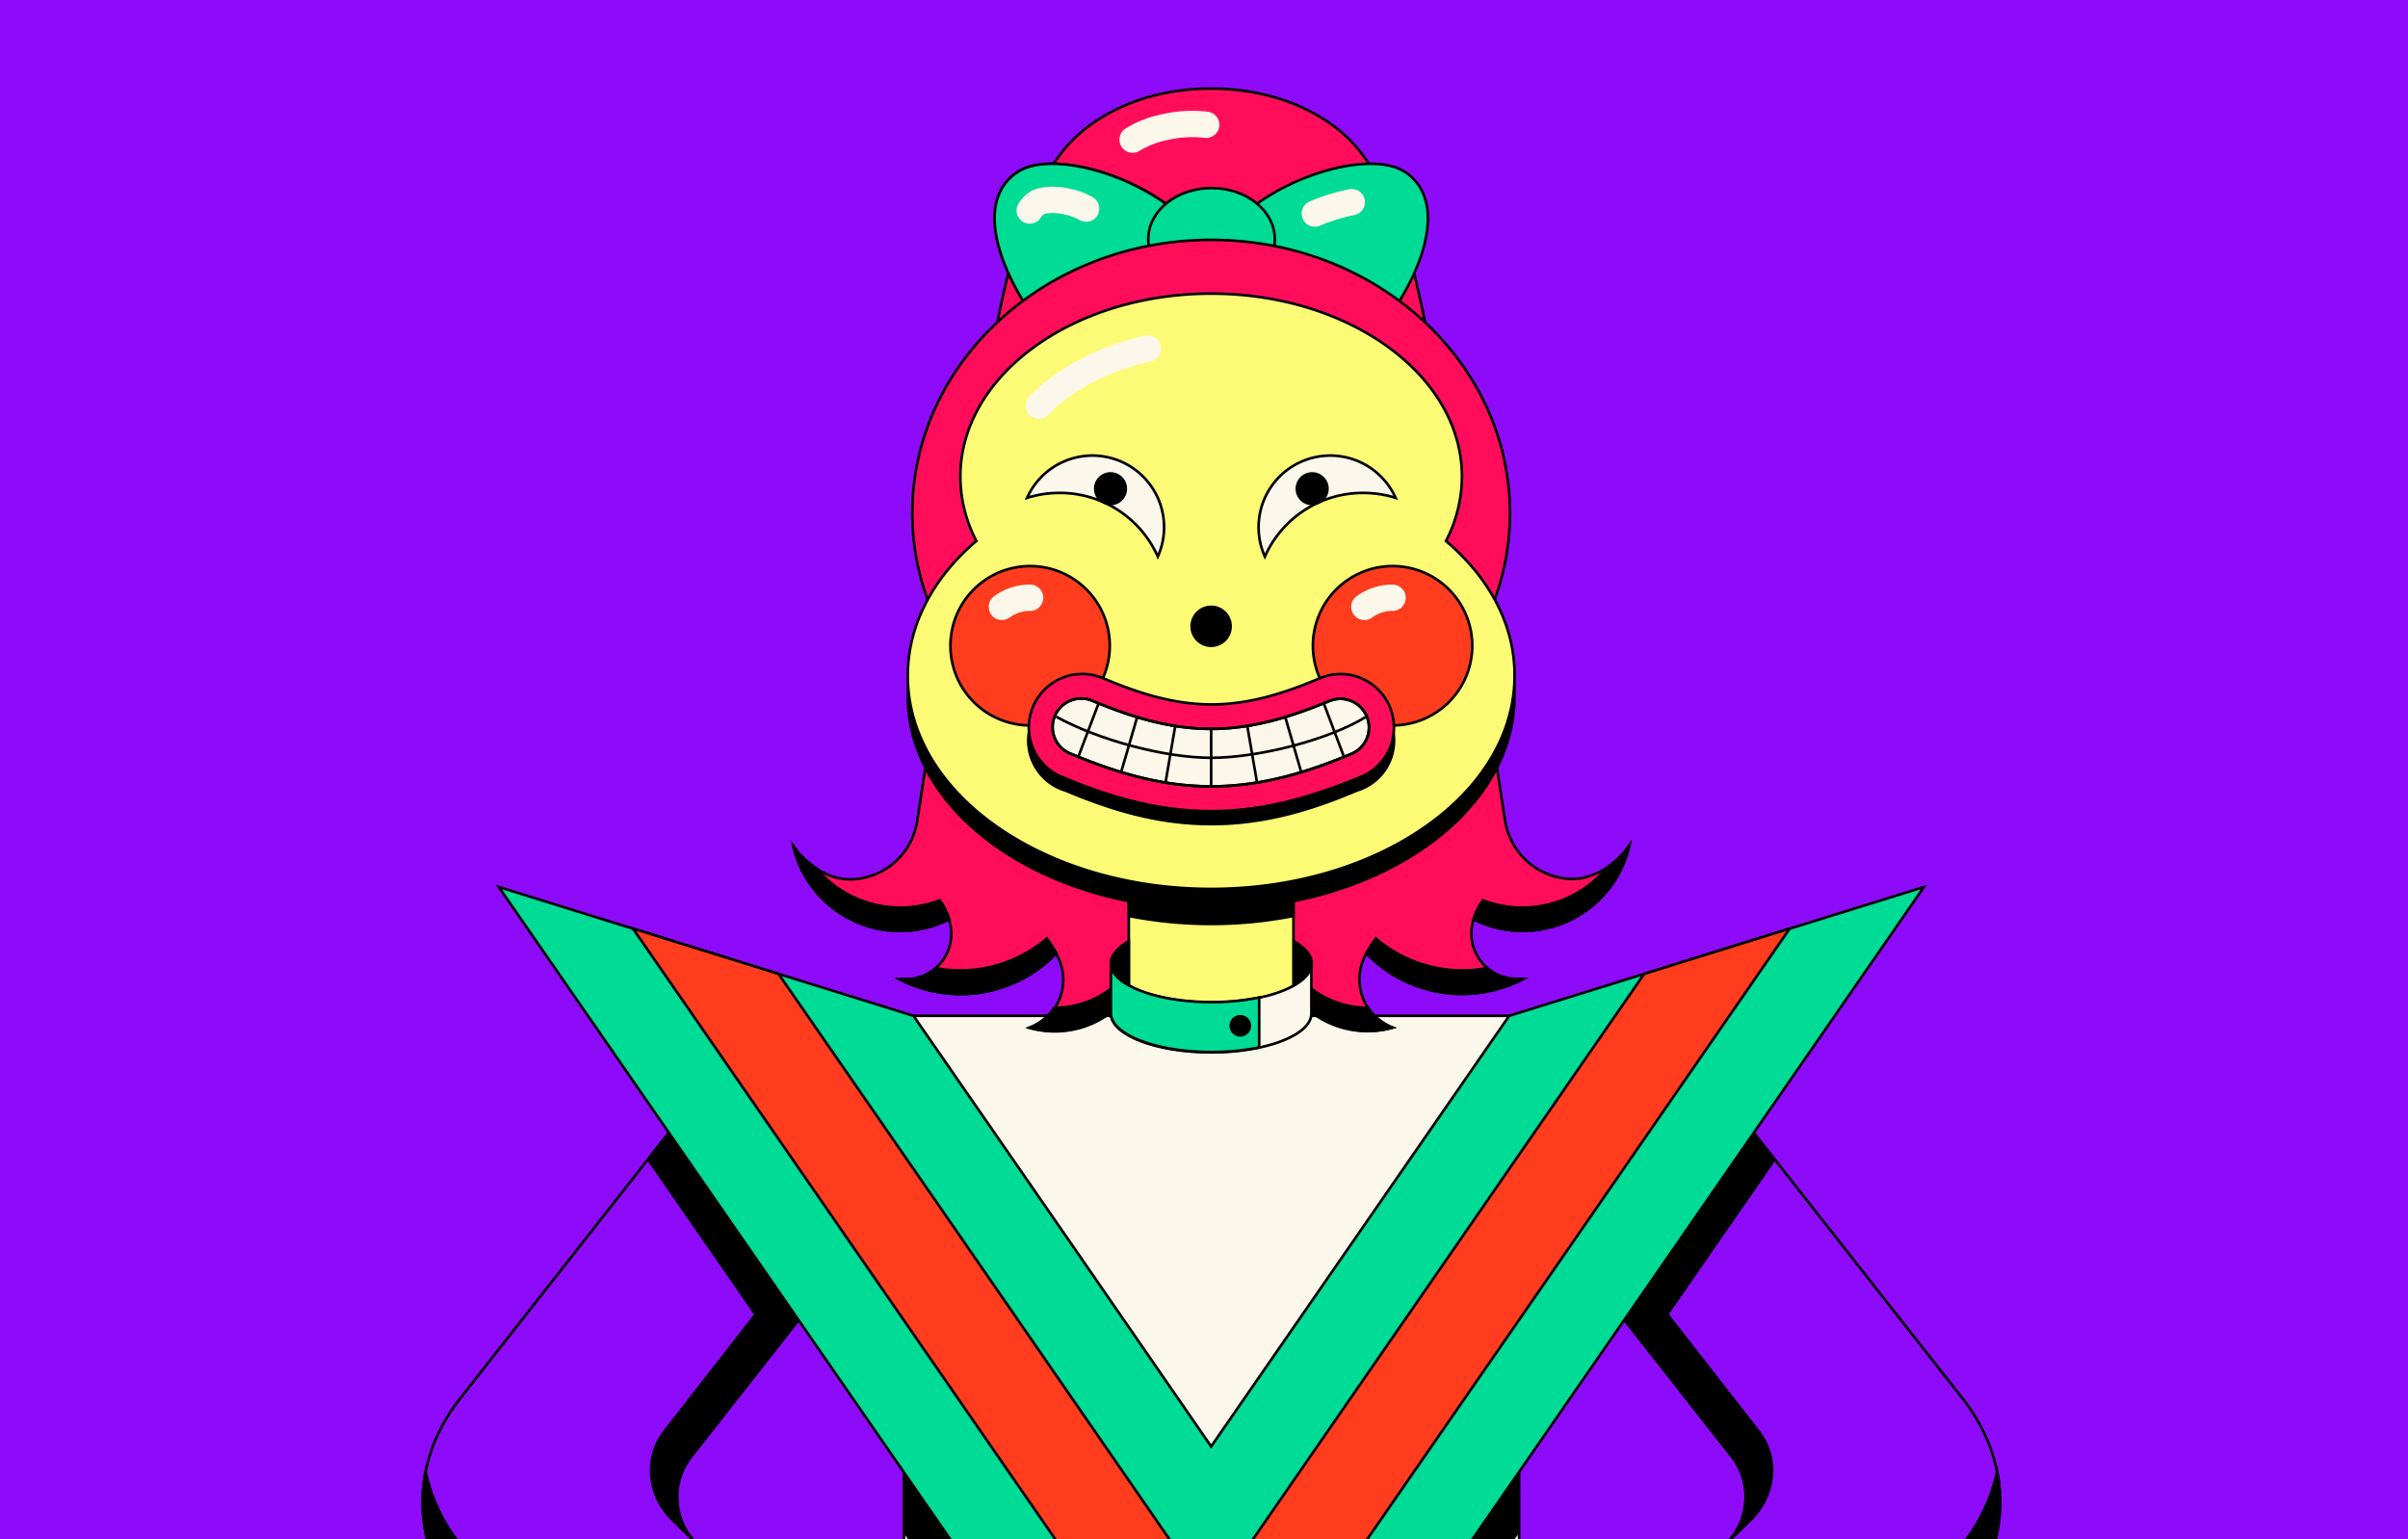 <svg id="Group_21335" data-name="Group 21335" xmlns="http://www.w3.org/2000/svg" xmlns:xlink="http://www.w3.org/1999/xlink" width="402" height="257.002" viewBox="0 0 402 257.002">
  <defs>
    <clipPath id="clip-path">
      <rect id="Rectangle_120588" data-name="Rectangle 120588" width="402" height="257.003" fill="#8e0bfa" stroke="#20211b" stroke-width="1"/>
    </clipPath>
    <clipPath id="clip-path-2">
      <rect id="Rectangle_120586" data-name="Rectangle 120586" width="654.475" height="278.942" transform="translate(0)"/>
    </clipPath>
    <clipPath id="clip-path-3">
      <rect id="Rectangle_121045" data-name="Rectangle 121045" width="264.007" height="317.298" fill="none"/>
    </clipPath>
    <clipPath id="clip-path-4">
      <path id="Path_8352" data-name="Path 8352" d="M189.187,246.944,164.307,282.9l-24.88,35.952L114.611,282.9l-24.88-35.952L20.5,225.5,80,311.4l59.432,85.966,59.5-85.966,59.5-85.9Z" transform="translate(-20.5 -225.5)" fill="none"/>
    </clipPath>
    <clipPath id="clip-path-6">
      <rect id="Rectangle_121049" data-name="Rectangle 121049" width="102.701" height="129.433" fill="none"/>
    </clipPath>
    <clipPath id="clip-path-8">
      <path id="Path_8397" data-name="Path 8397" d="M212.119,161c-5.854,2.418-12.344,4.645-19.726,4.645s-13.808-2.227-19.662-4.645a4.78,4.78,0,0,0-3.627,8.845c6.427,2.673,14.253,5.409,23.353,5.409s16.862-2.736,23.353-5.409A4.78,4.78,0,0,0,212.182,161" transform="translate(-166.136 -160.636)" fill="none"/>
    </clipPath>
  </defs>
  <g id="Group_4016" data-name="Group 4016" transform="translate(0 0)">
    <rect id="Rectangle_120587" data-name="Rectangle 120587" width="402" height="257.003" transform="translate(0)" fill="#8e0bfa"/>
    <g id="Mask_Group_3" data-name="Mask Group 3" transform="translate(0 0)" clip-path="url(#clip-path)">
      <g id="Group_3924" data-name="Group 3924" transform="translate(-125.012 14.103)" clip-path="url(#clip-path-2)">
        <g id="Artwork_20" data-name="Artwork 20" transform="translate(195.234 0.367)">
          <g id="Artwork_20-2" data-name="Artwork 20">
            <rect id="Rectangle_121043" data-name="Rectangle 121043" width="102.701" height="129.433" transform="translate(80.685 155.133)" fill="#fcf7eb"/>
            <rect id="Rectangle_121044" data-name="Rectangle 121044" width="102.701" height="129.433" transform="translate(80.685 155.133)" fill="none" stroke="#000" stroke-miterlimit="10" stroke-width="0.44"/>
            <g id="Group_4065" data-name="Group 4065" clip-path="url(#clip-path-3)">
              <path id="Path_8297" data-name="Path 8297" d="M219.463,141.125a18.262,18.262,0,0,0,17.817-14.19c-2.036,2.927-5.6,5.536-9.481,5.536a11.527,11.527,0,0,1-11.2-9.863C213.864,106,204.637,34.1,197.829,19.717a48.549,48.549,0,0,0-5.091-8.272C188.284,5.4,179.185.5,167.54.5s-20.68,4.9-25.2,11.008a48.613,48.613,0,0,0-5.091,8.272c-6.809,14.381-16.035,86.284-18.771,102.892a11.427,11.427,0,0,1-11.2,9.863c-3.882,0-7.445-2.609-9.481-5.536a18.262,18.262,0,0,0,25.962,12.217,7.572,7.572,0,0,1-7.127,9.99H115.49a22.144,22.144,0,0,0,26.152-4.327,8.654,8.654,0,0,1-4.327,12.472,15.462,15.462,0,0,0,19.6-14.89l10.69-7,10.69,7a15.462,15.462,0,0,0,19.535,14.826,8.654,8.654,0,0,1-4.327-12.472,22.144,22.144,0,0,0,26.153,4.327h-1.145a7.572,7.572,0,0,1-7.127-9.99,18.2,18.2,0,0,0,8.145,1.909" transform="translate(-35.569 -0.182)" fill="#ff0d5b"/>
              <path id="Path_8298" data-name="Path 8298" d="M219.463,141.125a18.262,18.262,0,0,0,17.817-14.19c-2.036,2.927-5.6,5.536-9.481,5.536a11.527,11.527,0,0,1-11.2-9.863C213.864,106,204.637,34.1,197.829,19.717a48.549,48.549,0,0,0-5.091-8.272C188.284,5.4,179.185.5,167.54.5s-20.68,4.9-25.2,11.008a48.613,48.613,0,0,0-5.091,8.272c-6.809,14.381-16.035,86.284-18.771,102.892a11.427,11.427,0,0,1-11.2,9.863c-3.882,0-7.445-2.609-9.481-5.536a18.262,18.262,0,0,0,25.962,12.217,7.572,7.572,0,0,1-7.127,9.99H115.49a22.144,22.144,0,0,0,26.152-4.327,8.654,8.654,0,0,1-4.327,12.472,15.462,15.462,0,0,0,19.6-14.89l10.69-7,10.69,7a15.462,15.462,0,0,0,19.535,14.826,8.654,8.654,0,0,1-4.327-12.472,22.144,22.144,0,0,0,26.153,4.327h-1.145a7.572,7.572,0,0,1-7.127-9.99A18.2,18.2,0,0,0,219.463,141.125Z" transform="translate(-35.569 -0.182)" fill="none" stroke="#000" stroke-miterlimit="10" stroke-width="0.44"/>
              <path id="Path_8299" data-name="Path 8299" d="M217.647,100.9a23.289,23.289,0,0,0,2.673-10.754c0-16.862-18.771-30.543-41.869-30.543s-41.869,13.681-41.869,30.543a23.29,23.29,0,0,0,2.673,10.754c-7.19,6.109-11.454,14-11.454,22.525,0,19.662,22.716,35.57,50.651,35.57s50.651-15.908,50.651-35.57c0-8.527-4.327-16.417-11.454-22.526" transform="translate(-46.479 -21.676)"/>
              <path id="Path_8300" data-name="Path 8300" d="M217.647,100.9a23.289,23.289,0,0,0,2.673-10.754c0-16.862-18.771-30.543-41.869-30.543s-41.869,13.681-41.869,30.543a23.29,23.29,0,0,0,2.673,10.754c-7.19,6.109-11.454,14-11.454,22.525,0,19.662,22.716,35.57,50.651,35.57s50.651-15.908,50.651-35.57C229.165,114.9,224.838,107.069,217.647,100.9Z" transform="translate(-46.479 -21.676)" fill="none" stroke="#000" stroke-miterlimit="10" stroke-width="0.44"/>
              <path id="Path_8301" data-name="Path 8301" d="M123.825,211.517a10.626,10.626,0,0,0-1.591-3.182,18.326,18.326,0,0,1-20.68-5.409A14.127,14.127,0,0,1,97.8,199.3a18.262,18.262,0,0,0,25.962,12.217" transform="translate(-35.569 -72.483)"/>
              <path id="Path_8302" data-name="Path 8302" d="M123.825,211.517a10.626,10.626,0,0,0-1.591-3.182,18.326,18.326,0,0,1-20.68-5.409A14.127,14.127,0,0,1,97.8,199.3a18.262,18.262,0,0,0,25.962,12.217Z" transform="translate(-35.569 -72.483)" fill="none" stroke="#000" stroke-miterlimit="10" stroke-width="0.44"/>
              <path id="Path_8303" data-name="Path 8303" d="M216.268,228.862H216.2A15.462,15.462,0,0,1,200.742,213.4l-10.69-7-10.69,7A15.462,15.462,0,0,1,163.9,228.862h-.064a8.654,8.654,0,0,1-4.136,3.309,15.462,15.462,0,0,0,19.6-14.89l10.69-7,10.69,7a15.462,15.462,0,0,0,19.662,14.89,8.653,8.653,0,0,1-4.136-3.309" transform="translate(-58.081 -75.065)"/>
              <path id="Path_8304" data-name="Path 8304" d="M216.268,228.862H216.2A15.462,15.462,0,0,1,200.742,213.4l-10.69-7-10.69,7A15.462,15.462,0,0,1,163.9,228.862h-.064a8.654,8.654,0,0,1-4.136,3.309,15.462,15.462,0,0,0,19.6-14.89l10.69-7,10.69,7a15.462,15.462,0,0,0,19.662,14.89A8.654,8.654,0,0,1,216.268,228.862Z" transform="translate(-58.081 -75.065)" fill="none" stroke="#000" stroke-miterlimit="10" stroke-width="0.44"/>
              <path id="Path_8305" data-name="Path 8305" d="M150.262,223.5a22.335,22.335,0,0,1-14.508,5.345,21.061,21.061,0,0,1-3.945-.382,7.508,7.508,0,0,1-4.963,1.845H125.7a22.144,22.144,0,0,0,26.152-4.327,22.206,22.206,0,0,0-1.591-2.418" transform="translate(-45.715 -81.284)"/>
              <path id="Path_8306" data-name="Path 8306" d="M150.262,223.5a22.335,22.335,0,0,1-14.508,5.345,21.061,21.061,0,0,1-3.945-.382,7.508,7.508,0,0,1-4.963,1.845H125.7a22.144,22.144,0,0,0,26.152-4.327A22.209,22.209,0,0,0,150.262,223.5Z" transform="translate(-45.715 -81.284)" fill="none" stroke="#000" stroke-miterlimit="10" stroke-width="0.44"/>
              <path id="Path_8307" data-name="Path 8307" d="M276.2,211.517a10.628,10.628,0,0,1,1.591-3.182,18.326,18.326,0,0,0,20.68-5.409,14.126,14.126,0,0,0,3.754-3.627,18.262,18.262,0,0,1-25.962,12.217" transform="translate(-100.45 -72.483)"/>
              <path id="Path_8308" data-name="Path 8308" d="M276.2,211.517a10.628,10.628,0,0,1,1.591-3.182,18.326,18.326,0,0,0,20.68-5.409,14.126,14.126,0,0,0,3.754-3.627,18.262,18.262,0,0,1-25.962,12.217Z" transform="translate(-100.45 -72.483)" fill="none" stroke="#000" stroke-miterlimit="10" stroke-width="0.44"/>
              <path id="Path_8309" data-name="Path 8309" d="M249.691,223.5a22.335,22.335,0,0,0,14.508,5.345,21.063,21.063,0,0,0,3.945-.382,7.508,7.508,0,0,0,4.963,1.845h1.145a22.144,22.144,0,0,1-26.152-4.327,22.2,22.2,0,0,1,1.591-2.418" transform="translate(-90.231 -81.284)"/>
              <path id="Path_8310" data-name="Path 8310" d="M249.691,223.5a22.335,22.335,0,0,0,14.508,5.345,21.063,21.063,0,0,0,3.945-.382,7.508,7.508,0,0,0,4.963,1.845h1.145a22.144,22.144,0,0,1-26.152-4.327A22.218,22.218,0,0,1,249.691,223.5Z" transform="translate(-90.231 -81.284)" fill="none" stroke="#000" stroke-miterlimit="10" stroke-width="0.44"/>
              <path id="Path_8311" data-name="Path 8311" d="M208.738,32.81c-6.363,9.545,1.336,19.153,7.7,23.353s14.444-1.527,20.807-11.072,8.463-19.28,2.163-23.48-24.307,1.654-30.67,11.2" transform="translate(-75.049 -7.358)" fill="#00db96"/>
              <path id="Path_8312" data-name="Path 8312" d="M208.738,32.81c-6.363,9.545,1.336,19.153,7.7,23.353s14.444-1.527,20.807-11.072,8.463-19.28,2.163-23.48S215.1,23.265,208.738,32.81Z" transform="translate(-75.049 -7.358)" fill="none" stroke="#000" stroke-miterlimit="10" stroke-width="0.44"/>
              <path id="Path_8313" data-name="Path 8313" d="M185.084,32.81c6.363,9.545-1.336,19.153-7.7,23.353s-14.444-1.527-20.807-11.072-8.527-19.28-2.163-23.48,24.307,1.654,30.67,11.2" transform="translate(-54.767 -7.358)" fill="#00db96"/>
              <path id="Path_8314" data-name="Path 8314" d="M185.084,32.81c6.363,9.545-1.336,19.153-7.7,23.353s-14.444-1.527-20.807-11.072-8.527-19.28-2.163-23.48S178.72,23.265,185.084,32.81Z" transform="translate(-54.767 -7.358)" fill="none" stroke="#000" stroke-miterlimit="10" stroke-width="0.44"/>
              <path id="Path_8315" data-name="Path 8315" d="M185.084,32.81c6.363,9.545-1.336,19.153-7.7,23.353s-14.444-1.527-20.807-11.072-8.527-19.28-2.163-23.48,24.307,1.654,30.67,11.2" transform="translate(-54.767 -7.358)" fill="#00db96"/>
              <path id="Path_8316" data-name="Path 8316" d="M185.084,32.81c6.363,9.545-1.336,19.153-7.7,23.353s-14.444-1.527-20.807-11.072-8.527-19.28-2.163-23.48S178.72,23.265,185.084,32.81Z" transform="translate(-54.767 -7.358)" fill="none" stroke="#000" stroke-miterlimit="10" stroke-width="0.44"/>
              <path id="Path_8317" data-name="Path 8317" d="M212.026,35.127c0,4.709-4.709,8.527-10.563,8.527S190.9,39.835,190.9,35.127s4.709-8.527,10.563-8.527,10.563,3.818,10.563,8.527" transform="translate(-69.428 -9.674)" fill="#00db96"/>
              <path id="Path_8318" data-name="Path 8318" d="M212.026,35.127c0,4.709-4.709,8.527-10.563,8.527S190.9,39.835,190.9,35.127s4.709-8.527,10.563-8.527S212.026,30.418,212.026,35.127Z" transform="translate(-69.428 -9.674)" fill="none" stroke="#000" stroke-miterlimit="10" stroke-width="0.44"/>
              <path id="Path_8319" data-name="Path 8319" d="M112.243,439.135c0-12.344-7.89-22.335-17.562-22.335L87.3,433.917v12.408a5.027,5.027,0,0,0,3.818,4.836v7.827l-.891-.191a2.609,2.609,0,0,0-2.609,2.609,2.671,2.671,0,0,0,.064.509h0c.382,1.718,2.418,3.054,4.836,3.054l1.209-.127a2.609,2.609,0,0,0,2.545,3.245,9.29,9.29,0,0,0,4.2-.891,2.609,2.609,0,0,0,2.291,1.336c5.154,0,9.417-4.454,9.545-9.926h0v-19.28h0V439.2" transform="translate(-31.75 -151.584)" fill="#fdfb76"/>
              <path id="Path_8320" data-name="Path 8320" d="M112.243,439.135c0-12.344-7.89-22.335-17.562-22.335L87.3,433.917v12.408a5.027,5.027,0,0,0,3.818,4.836v7.827l-.891-.191a2.609,2.609,0,0,0-2.609,2.609,2.671,2.671,0,0,0,.064.509h0c.382,1.718,2.418,3.054,4.836,3.054l1.209-.127a2.609,2.609,0,0,0,2.545,3.245,9.29,9.29,0,0,0,4.2-.891,2.609,2.609,0,0,0,2.291,1.336c5.154,0,9.417-4.454,9.545-9.926h0v-19.28h0Z" transform="translate(-31.75 -151.584)" fill="none" stroke="#000" stroke-miterlimit="10" stroke-width="0.44"/>
              <path id="Path_8321" data-name="Path 8321" d="M87.9,485.5a2.609,2.609,0,0,1,4.327-1.973" transform="translate(-31.968 -175.619)" fill="#fdfb76"/>
              <path id="Path_8322" data-name="Path 8322" d="M87.9,485.5a2.609,2.609,0,0,1,4.327-1.973" transform="translate(-31.968 -175.619)" fill="none" stroke="#000" stroke-miterlimit="10" stroke-width="0.44"/>
              <path id="Path_8323" data-name="Path 8323" d="M87.9,479.981c0,1.973,2.163,3.627,4.9,3.627a4.591,4.591,0,0,0,4.9-4.518V467.7" transform="translate(-31.968 -170.096)" fill="none" stroke="#000" stroke-miterlimit="10" stroke-width="0.44"/>
              <path id="Path_8324" data-name="Path 8324" d="M101.5,487.962c4.645,0,8.4-3.309,8.4-7.381V471.1" transform="translate(-36.914 -171.333)" fill="#fdfb76"/>
              <path id="Path_8325" data-name="Path 8325" d="M101.5,487.962c4.645,0,8.4-3.309,8.4-7.381V471.1" transform="translate(-36.914 -171.333)" fill="none" stroke="#000" stroke-miterlimit="10" stroke-width="0.44"/>
              <path id="Path_8326" data-name="Path 8326" d="M121.081,482.3c0,5.6-4.263,10.117-9.481,10.117" transform="translate(-40.587 -175.406)" fill="#fdfb76"/>
              <path id="Path_8327" data-name="Path 8327" d="M121.081,482.3c0,5.6-4.263,10.117-9.481,10.117" transform="translate(-40.587 -175.406)" fill="none" stroke="#000" stroke-miterlimit="10" stroke-width="0.44"/>
              <path id="Path_8328" data-name="Path 8328" d="M46.829,333.349a11.1,11.1,0,0,1-1.591-15.081L78.518,275.89a18.135,18.135,0,1,0-28.507-22.4L6.742,308.6C-3.5,321.641-.767,338.5,12.468,348.493l35.125,26.471a5.854,5.854,0,0,0,4.836,1.082c3.118-.7,7-3.054,10.5-6.554s6.3-8.208,6.681-11.454a3.945,3.945,0,0,0-1.145-3.245L46.829,333.349" transform="translate(-0.188 -89.513)" fill="#8e0bfa"/>
              <path id="Path_8329" data-name="Path 8329" d="M46.829,333.349a11.1,11.1,0,0,1-1.591-15.081L78.518,275.89a18.135,18.135,0,1,0-28.507-22.4L6.742,308.6C-3.5,321.641-.767,338.5,12.468,348.493l35.125,26.471a5.854,5.854,0,0,0,4.836,1.082c3.118-.7,7-3.054,10.5-6.554s6.3-8.208,6.681-11.454a3.945,3.945,0,0,0-1.145-3.245Z" transform="translate(-0.188 -89.513)" fill="none" stroke="#000" stroke-miterlimit="10" stroke-width="0.44"/>
              <path id="Path_8330" data-name="Path 8330" d="M12.463,380.962A29.4,29.4,0,0,1,1.01,363.4c-2.036,10.181,2.1,20.68,11.454,27.743l35.125,26.471a5.854,5.854,0,0,0,4.836,1.082,18.132,18.132,0,0,0,5.536-2.482c-7.636-5.854-39.451-30.67-45.433-35.252" transform="translate(-0.182 -132.164)"/>
              <path id="Path_8331" data-name="Path 8331" d="M12.463,380.962A29.4,29.4,0,0,1,1.01,363.4c-2.036,10.181,2.1,20.68,11.454,27.743l35.125,26.471a5.854,5.854,0,0,0,4.836,1.082,18.132,18.132,0,0,0,5.536-2.482C50.26,410.36,18.508,385.544,12.463,380.962Z" transform="translate(-0.182 -132.164)" fill="none" stroke="#000" stroke-miterlimit="10" stroke-width="0.44"/>
              <path id="Path_8332" data-name="Path 8332" d="M100.315,273.445l-37.606,48.3c-3.627,4.645-2.736,11.072,1.591,15.081l3.563,3.5a10.932,10.932,0,0,1-.764-14.253l33.279-42.378A18.135,18.135,0,0,0,103.5,267.4a18.073,18.073,0,0,1-3.118,6.109" transform="translate(-21.985 -97.25)"/>
              <path id="Path_8333" data-name="Path 8333" d="M100.315,273.445l-37.606,48.3c-3.627,4.645-2.736,11.072,1.591,15.081l3.563,3.5a10.932,10.932,0,0,1-.764-14.253l33.279-42.378A18.135,18.135,0,0,0,103.5,267.4,18.071,18.071,0,0,1,100.315,273.445Z" transform="translate(-21.985 -97.25)" fill="none" stroke="#000" stroke-miterlimit="10" stroke-width="0.44"/>
              <path id="Path_8334" data-name="Path 8334" d="M288.364,439.135c0-12.344,7.89-22.335,17.562-22.335l7.381,17.117v12.408a5.027,5.027,0,0,1-3.818,4.836v7.827l.891-.191a2.609,2.609,0,0,1,2.609,2.609,2.67,2.67,0,0,1-.064.509h0c-.382,1.718-2.418,3.054-4.836,3.054l-1.209-.127a2.609,2.609,0,0,1-2.545,3.245,9.289,9.289,0,0,1-4.2-.954,2.609,2.609,0,0,1-2.291,1.336c-5.154,0-9.417-4.454-9.545-9.927h0V439.326h0V439.2" transform="translate(-104.851 -151.584)" fill="#fdfb76"/>
              <path id="Path_8335" data-name="Path 8335" d="M288.364,439.135c0-12.344,7.89-22.335,17.562-22.335l7.381,17.117v12.408a5.027,5.027,0,0,1-3.818,4.836v7.827l.891-.191a2.609,2.609,0,0,1,2.609,2.609,2.67,2.67,0,0,1-.064.509h0c-.382,1.718-2.418,3.054-4.836,3.054l-1.209-.127a2.609,2.609,0,0,1-2.545,3.245,9.289,9.289,0,0,1-4.2-.954,2.609,2.609,0,0,1-2.291,1.336c-5.154,0-9.417-4.454-9.545-9.927h0V439.326h0Z" transform="translate(-104.851 -151.584)" fill="none" stroke="#000" stroke-miterlimit="10" stroke-width="0.44"/>
              <path id="Path_8336" data-name="Path 8336" d="M324.527,485.5a2.609,2.609,0,0,0-4.327-1.973" transform="translate(-116.452 -175.619)" fill="#fdfb76"/>
              <path id="Path_8337" data-name="Path 8337" d="M324.527,485.5a2.609,2.609,0,0,0-4.327-1.973" transform="translate(-116.452 -175.619)" fill="none" stroke="#000" stroke-miterlimit="10" stroke-width="0.44"/>
              <path id="Path_8338" data-name="Path 8338" d="M321.4,479.981c0,1.973-2.163,3.627-4.9,3.627a4.591,4.591,0,0,1-4.9-4.518V467.7" transform="translate(-113.325 -170.096)" fill="none" stroke="#000" stroke-miterlimit="10" stroke-width="0.44"/>
              <path id="Path_8339" data-name="Path 8339" d="M308.6,487.962c-4.645,0-8.4-3.309-8.4-7.381V471.1" transform="translate(-109.179 -171.333)" fill="#fdfb76"/>
              <path id="Path_8340" data-name="Path 8340" d="M308.6,487.962c-4.645,0-8.4-3.309-8.4-7.381V471.1" transform="translate(-109.179 -171.333)" fill="none" stroke="#000" stroke-miterlimit="10" stroke-width="0.44"/>
              <path id="Path_8341" data-name="Path 8341" d="M288.4,482.3c0,5.6,4.263,10.117,9.481,10.117" transform="translate(-104.887 -175.406)" fill="#fdfb76"/>
              <path id="Path_8342" data-name="Path 8342" d="M288.4,482.3c0,5.6,4.263,10.117,9.481,10.117" transform="translate(-104.887 -175.406)" fill="none" stroke="#000" stroke-miterlimit="10" stroke-width="0.44"/>
              <path id="Path_8343" data-name="Path 8343" d="M321.078,333.349a11.1,11.1,0,0,0,1.591-15.081L289.389,275.89a18.135,18.135,0,1,1,28.507-22.4l43.269,55.1c10.245,13.044,7.508,29.907-5.727,39.9l-35.125,26.471a5.854,5.854,0,0,1-4.836,1.082c-3.118-.7-7-3.054-10.5-6.554s-6.3-8.208-6.681-11.454a3.945,3.945,0,0,1,1.145-3.245l21.571-21.444" transform="translate(-103.713 -89.513)" fill="#8e0bfa"/>
              <path id="Path_8344" data-name="Path 8344" d="M321.078,333.349a11.1,11.1,0,0,0,1.591-15.081L289.389,275.89a18.135,18.135,0,1,1,28.507-22.4l43.269,55.1c10.245,13.044,7.508,29.907-5.727,39.9l-35.125,26.471a5.854,5.854,0,0,1-4.836,1.082c-3.118-.7-7-3.054-10.5-6.554s-6.3-8.208-6.681-11.454a3.945,3.945,0,0,1,1.145-3.245Z" transform="translate(-103.713 -89.513)" fill="none" stroke="#000" stroke-miterlimit="10" stroke-width="0.44"/>
              <path id="Path_8345" data-name="Path 8345" d="M369.6,380.962A29.4,29.4,0,0,0,381.05,363.4c2.036,10.181-2.1,20.68-11.454,27.743l-35.124,26.471a5.854,5.854,0,0,1-4.836,1.082,18.133,18.133,0,0,1-5.536-2.482c7.636-5.854,39.451-30.67,45.433-35.252" transform="translate(-117.871 -132.164)"/>
              <path id="Path_8346" data-name="Path 8346" d="M369.6,380.962A29.4,29.4,0,0,0,381.05,363.4c2.036,10.181-2.1,20.68-11.454,27.743l-35.124,26.471a5.854,5.854,0,0,1-4.836,1.082,18.133,18.133,0,0,1-5.536-2.482C331.8,410.36,363.551,385.544,369.6,380.962Z" transform="translate(-117.871 -132.164)" fill="none" stroke="#000" stroke-miterlimit="10" stroke-width="0.44"/>
              <path id="Path_8347" data-name="Path 8347" d="M289.6,273.445l37.67,48.3c3.627,4.645,2.736,11.072-1.591,15.081l-3.563,3.5a10.932,10.932,0,0,0,.764-14.253L289.6,283.69a18.135,18.135,0,0,1-3.118-16.29,18.072,18.072,0,0,0,3.118,6.109" transform="translate(-103.921 -97.25)"/>
              <path id="Path_8348" data-name="Path 8348" d="M289.6,273.445l37.67,48.3c3.627,4.645,2.736,11.072-1.591,15.081l-3.563,3.5a10.932,10.932,0,0,0,.764-14.253L289.6,283.69a18.135,18.135,0,0,1-3.118-16.29A18.071,18.071,0,0,0,289.6,273.445Z" transform="translate(-103.921 -97.25)" fill="none" stroke="#000" stroke-miterlimit="10" stroke-width="0.44"/>
            </g>
            <g id="Group_4066" data-name="Group 4066" transform="translate(13.044 143.489)" clip-path="url(#clip-path-4)">
              <path id="Path_8349" data-name="Path 8349" d="M321.078,333.349a11.1,11.1,0,0,0,1.591-15.081L289.389,275.89a18.135,18.135,0,1,1,28.507-22.4l43.269,55.1c10.245,13.044,7.508,29.907-5.727,39.9l-35.125,26.471a5.854,5.854,0,0,1-4.836,1.082c-3.118-.7-7-3.054-10.5-6.554s-6.3-8.208-6.681-11.454a3.945,3.945,0,0,1,1.145-3.245l21.571-21.444" transform="translate(-116.758 -233.002)"/>
              <path id="Path_8350" data-name="Path 8350" d="M46.829,333.349a11.1,11.1,0,0,1-1.591-15.081L78.518,275.89a18.135,18.135,0,1,0-28.507-22.4L6.742,308.6C-3.5,321.641-.767,338.5,12.468,348.493l35.125,26.471a5.854,5.854,0,0,0,4.836,1.082c3.118-.7,7-3.054,10.5-6.554s6.3-8.208,6.681-11.454a3.945,3.945,0,0,0-1.145-3.245L46.829,333.349" transform="translate(-13.232 -233.002)"/>
              <path id="Path_8351" data-name="Path 8351" d="M46.829,333.349a11.1,11.1,0,0,1-1.591-15.081L78.518,275.89a18.135,18.135,0,1,0-28.507-22.4L6.742,308.6C-3.5,321.641-.767,338.5,12.468,348.493l35.125,26.471a5.854,5.854,0,0,0,4.836,1.082c3.118-.7,7-3.054,10.5-6.554s6.3-8.208,6.681-11.454a3.945,3.945,0,0,0-1.145-3.245Z" transform="translate(-13.232 -233.002)" fill="none" stroke="#000" stroke-miterlimit="10" stroke-width="0.44"/>
            </g>
            <g id="Group_4067" data-name="Group 4067" clip-path="url(#clip-path-3)">
              <rect id="Rectangle_121046" data-name="Rectangle 121046" width="27.489" height="28.036" transform="translate(118.227 129.617)" fill="#fdfb76"/>
              <rect id="Rectangle_121047" data-name="Rectangle 121047" width="27.489" height="28.036" transform="translate(118.227 129.617)" fill="none" stroke="#000" stroke-miterlimit="10" stroke-width="0.44"/>
              <path id="Path_8353" data-name="Path 8353" d="M185.8,212.545a71.4,71.4,0,0,0,27.489,0V203.7H185.8Z" transform="translate(-67.573 -74.083)"/>
              <path id="Path_8354" data-name="Path 8354" d="M185.8,212.545a71.4,71.4,0,0,0,27.489,0V203.7H185.8Z" transform="translate(-67.573 -74.083)" fill="none" stroke="#000" stroke-miterlimit="10" stroke-width="0.44"/>
              <path id="Path_8355" data-name="Path 8355" d="M228.774,85.824c0,25.2-22.335,45.624-49.887,45.624S129,111.022,129,85.824,151.335,40.2,178.887,40.2s49.887,20.426,49.887,45.624" transform="translate(-46.916 -14.62)" fill="#ff0d5b"/>
              <ellipse id="Ellipse_367" data-name="Ellipse 367" cx="49.887" cy="45.624" rx="49.887" ry="45.624" transform="translate(82.084 25.58)" fill="none" stroke="#000" stroke-miterlimit="10" stroke-width="0.44"/>
              <path id="Path_8356" data-name="Path 8356" d="M217.647,95.6a23.289,23.289,0,0,0,2.673-10.754c0-16.862-18.771-30.543-41.869-30.543s-41.869,13.681-41.869,30.543A23.29,23.29,0,0,0,139.254,95.6c-7.19,6.109-11.454,14-11.454,22.526,0,19.662,22.716,35.57,50.651,35.57s50.651-15.908,50.651-35.57c0-8.527-4.327-16.417-11.454-22.526" transform="translate(-46.479 -19.748)" fill="#fdfb76"/>
              <path id="Path_8357" data-name="Path 8357" d="M217.647,95.6a23.289,23.289,0,0,0,2.673-10.754c0-16.862-18.771-30.543-41.869-30.543s-41.869,13.681-41.869,30.543A23.29,23.29,0,0,0,139.254,95.6c-7.19,6.109-11.454,14-11.454,22.526,0,19.662,22.716,35.57,50.651,35.57s50.651-15.908,50.651-35.57C229.165,109.6,224.838,101.705,217.647,95.6Z" transform="translate(-46.479 -19.748)" fill="none" stroke="#000" stroke-miterlimit="10" stroke-width="0.44"/>
              <path id="Path_8358" data-name="Path 8358" d="M180.4,68.7c-7.509,1.718-13.872,5.09-18.2,9.545" transform="translate(-58.99 -24.985)" fill="none" stroke="#fcf7eb" stroke-linecap="round" stroke-miterlimit="10" stroke-width="4.396"/>
              <path id="Path_8359" data-name="Path 8359" d="M260.7,139.1a13.3,13.3,0,1,1-13.3-13.3,13.3,13.3,0,0,1,13.3,13.3" transform="translate(-85.139 -45.752)" fill="#ff3c1d"/>
              <path id="Path_8360" data-name="Path 8360" d="M260.7,139.1a13.3,13.3,0,1,1-13.3-13.3A13.3,13.3,0,0,1,260.7,139.1Z" transform="translate(-85.139 -45.752)" fill="none" stroke="#000" stroke-miterlimit="10" stroke-width="0.44"/>
              <path id="Path_8361" data-name="Path 8361" d="M165.6,139.1a13.3,13.3,0,1,1-13.3-13.3,13.3,13.3,0,0,1,13.3,13.3" transform="translate(-50.552 -45.752)" fill="#ff3c1d"/>
              <path id="Path_8362" data-name="Path 8362" d="M165.6,139.1a13.3,13.3,0,1,1-13.3-13.3A13.3,13.3,0,0,1,165.6,139.1Z" transform="translate(-50.552 -45.752)" fill="none" stroke="#000" stroke-miterlimit="10" stroke-width="0.44"/>
              <path id="Path_8363" data-name="Path 8363" d="M152.5,135.627a7.954,7.954,0,0,1,4.709-1.527" transform="translate(-55.462 -48.77)" fill="#ff3c1d"/>
              <path id="Path_8364" data-name="Path 8364" d="M152.5,135.627a7.954,7.954,0,0,1,4.709-1.527" transform="translate(-55.462 -48.77)" fill="none" stroke="#fcf7eb" stroke-linecap="round" stroke-miterlimit="10" stroke-width="4.396"/>
              <path id="Path_8365" data-name="Path 8365" d="M247.6,135.627a7.954,7.954,0,0,1,4.709-1.527" transform="translate(-90.049 -48.77)" fill="#ff3c1d"/>
              <path id="Path_8366" data-name="Path 8366" d="M247.6,135.627a7.954,7.954,0,0,1,4.709-1.527" transform="translate(-90.049 -48.77)" fill="none" stroke="#fcf7eb" stroke-linecap="round" stroke-miterlimit="10" stroke-width="4.396"/>
              <path id="Path_8367" data-name="Path 8367" d="M208.79,139.745a3.245,3.245,0,1,1-3.245-3.245,3.245,3.245,0,0,1,3.245,3.245" transform="translate(-73.574 -49.643)"/>
              <path id="Path_8368" data-name="Path 8368" d="M208.79,139.745a3.245,3.245,0,1,1-3.245-3.245A3.245,3.245,0,0,1,208.79,139.745Z" transform="translate(-73.574 -49.643)" fill="none" stroke="#000" stroke-miterlimit="10" stroke-width="0.44"/>
              <path id="Path_8369" data-name="Path 8369" d="M189.954,180.544c-9.545,0-17.626-2.8-24.307-5.6a8.718,8.718,0,1,1,6.618-16.035c5.345,2.227,11.2,4.263,17.69,4.263s12.344-2.036,17.69-4.263a8.718,8.718,0,1,1,6.618,16.035c-6.681,2.736-14.762,5.6-24.307,5.6" transform="translate(-57.982 -57.417)"/>
              <path id="Path_8370" data-name="Path 8370" d="M189.954,180.544c-9.545,0-17.626-2.8-24.307-5.6a8.718,8.718,0,1,1,6.618-16.035c5.345,2.227,11.2,4.263,17.69,4.263s12.344-2.036,17.69-4.263a8.718,8.718,0,1,1,6.618,16.035C207.643,177.744,199.562,180.544,189.954,180.544Z" transform="translate(-57.982 -57.417)" fill="none" stroke="#000" stroke-miterlimit="10" stroke-width="0.44"/>
              <path id="Path_8371" data-name="Path 8371" d="M190,177.013c-9.8,0-18.071-2.863-24.943-5.727a8.928,8.928,0,1,1,6.872-16.481c5.472,2.291,11.454,4.391,18.135,4.391s12.663-2.1,18.135-4.391a8.916,8.916,0,1,1,6.809,16.481c-6.809,2.8-15.144,5.727-24.943,5.727" transform="translate(-58.032 -56.05)" fill="#ff0d5b"/>
              <path id="Path_8372" data-name="Path 8372" d="M190,177.013c-9.8,0-18.071-2.863-24.943-5.727a8.928,8.928,0,1,1,6.872-16.481c5.472,2.291,11.454,4.391,18.135,4.391s12.663-2.1,18.135-4.391a8.916,8.916,0,1,1,6.809,16.481C208.138,174.086,199.8,177.013,190,177.013Z" transform="translate(-58.032 -56.05)" fill="none" stroke="#000" stroke-miterlimit="10" stroke-width="0.44"/>
              <path id="Path_8373" data-name="Path 8373" d="M192.357,175.248c-9.036,0-16.862-2.736-23.353-5.409A4.78,4.78,0,1,1,172.631,161c5.854,2.418,12.345,4.645,19.726,4.645s13.808-2.227,19.726-4.645a4.78,4.78,0,1,1,3.627,8.845c-6.427,2.673-14.253,5.409-23.353,5.409" transform="translate(-60.385 -58.421)" fill="#fcf7eb"/>
              <path id="Path_8374" data-name="Path 8374" d="M192.357,175.248c-9.036,0-16.862-2.736-23.353-5.409A4.78,4.78,0,1,1,172.631,161c5.854,2.418,12.345,4.645,19.726,4.645s13.808-2.227,19.726-4.645a4.78,4.78,0,1,1,3.627,8.845C209.283,172.512,201.456,175.248,192.357,175.248Z" transform="translate(-60.385 -58.421)" fill="none" stroke="#000" stroke-miterlimit="10" stroke-width="0.44"/>
              <path id="Path_8375" data-name="Path 8375" d="M237.251,103.034a17.88,17.88,0,0,1,5.472.827,11.962,11.962,0,1,0-21.826,9.8,17.88,17.88,0,0,1,16.354-10.627" transform="translate(-79.955 -35.203)" fill="#fcf7eb"/>
              <path id="Path_8376" data-name="Path 8376" d="M237.251,103.034a17.88,17.88,0,0,1,5.472.827,11.962,11.962,0,1,0-21.826,9.8A17.88,17.88,0,0,1,237.251,103.034Z" transform="translate(-79.955 -35.203)" fill="none" stroke="#000" stroke-miterlimit="10" stroke-width="0.44"/>
              <path id="Path_8377" data-name="Path 8377" d="M234.991,104.045a2.545,2.545,0,1,1-2.545-2.545,2.545,2.545,0,0,1,2.545,2.545" transform="translate(-83.611 -36.914)"/>
              <path id="Path_8378" data-name="Path 8378" d="M234.991,104.045a2.545,2.545,0,1,1-2.545-2.545A2.545,2.545,0,0,1,234.991,104.045Z" transform="translate(-83.611 -36.914)" fill="none" stroke="#000" stroke-miterlimit="10" stroke-width="0.44"/>
              <path id="Path_8379" data-name="Path 8379" d="M164.572,103.034a17.88,17.88,0,0,0-5.472.827,11.962,11.962,0,1,1,21.826,9.8,17.88,17.88,0,0,0-16.354-10.627" transform="translate(-57.862 -35.203)" fill="#fcf7eb"/>
              <path id="Path_8380" data-name="Path 8380" d="M164.572,103.034a17.88,17.88,0,0,0-5.472.827,11.962,11.962,0,1,1,21.826,9.8,17.88,17.88,0,0,0-16.354-10.627Z" transform="translate(-57.862 -35.203)" fill="none" stroke="#000" stroke-miterlimit="10" stroke-width="0.44"/>
              <path id="Path_8381" data-name="Path 8381" d="M177,104.045a2.545,2.545,0,1,0,2.545-2.545A2.545,2.545,0,0,0,177,104.045" transform="translate(-64.372 -36.914)"/>
              <path id="Path_8382" data-name="Path 8382" d="M177,104.045a2.545,2.545,0,1,0,2.545-2.545A2.545,2.545,0,0,0,177,104.045Z" transform="translate(-64.372 -36.914)" fill="none" stroke="#000" stroke-miterlimit="10" stroke-width="0.44"/>
              <path id="Path_8383" data-name="Path 8383" d="M197.835,236.59c-9.227,0-16.735-2.927-16.735-6.49v8.336c0,3.563,7.509,6.49,16.735,6.49s16.735-2.927,16.735-6.49V230.1c0,3.563-7.509,6.49-16.735,6.49" transform="translate(-65.864 -83.684)" fill="#fcf7eb"/>
              <path id="Path_8384" data-name="Path 8384" d="M197.835,236.59c-9.227,0-16.735-2.927-16.735-6.49v8.336c0,3.563,7.509,6.49,16.735,6.49s16.735-2.927,16.735-6.49V230.1C214.57,233.663,207.125,236.59,197.835,236.59Z" transform="translate(-65.864 -83.684)" fill="none" stroke="#000" stroke-miterlimit="10" stroke-width="0.44"/>
              <path id="Path_8385" data-name="Path 8385" d="M233.664,230.545V230.1a2.608,2.608,0,0,1-.064.445Z" transform="translate(-84.957 -83.684)" fill="#fff"/>
              <path id="Path_8386" data-name="Path 8386" d="M233.664,230.545V230.1a2.608,2.608,0,0,1-.064.445Z" transform="translate(-84.957 -83.684)" fill="none" stroke="#000" stroke-miterlimit="10" stroke-width="0.44"/>
              <path id="Path_8387" data-name="Path 8387" d="M205.853,235.727a38.942,38.942,0,0,1-8.018.764c-9.227,0-16.735-2.927-16.735-6.49v8.336c0,3.563,7.509,6.49,16.735,6.49a38.94,38.94,0,0,0,8.018-.764Z" transform="translate(-65.864 -83.648)" fill="#00db96"/>
              <path id="Path_8388" data-name="Path 8388" d="M205.853,235.727a38.942,38.942,0,0,1-8.018.764c-9.227,0-16.735-2.927-16.735-6.49v8.336c0,3.563,7.509,6.49,16.735,6.49a38.94,38.94,0,0,0,8.018-.764Z" transform="translate(-65.864 -83.648)" fill="none" stroke="#000" stroke-miterlimit="10" stroke-width="0.44"/>
              <path id="Path_8389" data-name="Path 8389" d="M215.682,245.391a1.591,1.591,0,1,1-1.591-1.591,1.591,1.591,0,0,1,1.591,1.591" transform="translate(-77.283 -88.667)"/>
              <circle id="Ellipse_368" data-name="Ellipse 368" cx="1.591" cy="1.591" r="1.591" transform="translate(134.928 157.987) rotate(-76.7)" fill="none" stroke="#000" stroke-miterlimit="10" stroke-width="0.44"/>
            </g>
            <g id="Group_4068" data-name="Group 4068" transform="translate(80.685 155.133)" clip-path="url(#clip-path-6)">
              <path id="Path_8390" data-name="Path 8390" d="M189.187,246.944,164.307,282.9l-24.88,35.952L114.611,282.9l-24.88-35.952L20.5,225.5,80,311.4l59.432,85.966,59.5-85.966,59.5-85.9Z" transform="translate(-88.14 -237.145)"/>
              <path id="Path_8391" data-name="Path 8391" d="M189.187,246.944,164.307,282.9l-24.88,35.952L114.611,282.9l-24.88-35.952L20.5,225.5,80,311.4l59.432,85.966,59.5-85.966,59.5-85.9Z" transform="translate(-88.14 -237.145)" fill="none" stroke="#000" stroke-miterlimit="10" stroke-width="0.44"/>
            </g>
            <g id="Group_4069" data-name="Group 4069" clip-path="url(#clip-path-3)">
              <path id="Path_8392" data-name="Path 8392" d="M189.187,231.507l-24.88,35.952-24.88,35.952-24.816-35.952-24.88-35.952L20.5,210,80,295.966l59.432,85.966,59.5-85.966L258.418,210Z" transform="translate(-7.456 -76.374)" fill="#00db96"/>
              <path id="Path_8393" data-name="Path 8393" d="M189.187,231.507l-24.88,35.952-24.88,35.952-24.816-35.952-24.88-35.952L20.5,210,80,295.966l59.432,85.966,59.5-85.966L258.418,210Z" transform="translate(-7.456 -76.374)" fill="none" stroke="#000" stroke-miterlimit="10" stroke-width="0.44"/>
              <path id="Path_8394" data-name="Path 8394" d="M90.634,271.423l61.6,89.084,61.659-89.084L248.821,220.9l-24.307,7.572L194.8,271.423l-42.569,61.532-42.506-61.532L80.007,228.472,55.7,220.9Z" transform="translate(-20.257 -80.338)" fill="#ff3c1d"/>
              <path id="Path_8395" data-name="Path 8395" d="M90.634,271.423l61.6,89.084,61.659-89.084L248.821,220.9l-24.307,7.572L194.8,271.423l-42.569,61.532-42.506-61.532L80.007,228.472,55.7,220.9Z" transform="translate(-20.257 -80.338)" fill="none" stroke="#000" stroke-miterlimit="10" stroke-width="0.44"/>
            </g>
            <g id="Group_4070" data-name="Group 4070" transform="translate(105.715 102.215)" clip-path="url(#clip-path-8)">
              <path id="Path_8396" data-name="Path 8396" d="M166.7,165.3c7.19,3.945,18.135,6.872,25.9,6.872s19.535-2.927,25.9-6.872" transform="translate(-166.341 -162.332)" fill="none" stroke="#000" stroke-miterlimit="10" stroke-width="0.44"/>
              <line id="Line_177" data-name="Line 177" y2="12.726" transform="translate(26.257 3.477)" fill="none" stroke="#000" stroke-miterlimit="10" stroke-width="0.44"/>
              <line id="Line_178" data-name="Line 178" x2="3.563" y2="12.281" transform="translate(38.219 1.631)" fill="none" stroke="#000" stroke-miterlimit="10" stroke-width="0.44"/>
              <line id="Line_179" data-name="Line 179" x2="4.518" y2="11.963" transform="translate(44.646 -0.341)" fill="none" stroke="#000" stroke-miterlimit="10" stroke-width="0.44"/>
              <line id="Line_180" data-name="Line 180" x2="2.163" y2="12.599" transform="translate(32.047 3.095)" fill="none" stroke="#000" stroke-miterlimit="10" stroke-width="0.44"/>
              <line id="Line_181" data-name="Line 181" x1="3.563" y2="12.217" transform="translate(10.794 1.504)" fill="none" stroke="#000" stroke-miterlimit="10" stroke-width="0.44"/>
              <line id="Line_182" data-name="Line 182" x1="4.518" y2="11.899" transform="translate(3.413 -0.469)" fill="none" stroke="#000" stroke-miterlimit="10" stroke-width="0.44"/>
              <line id="Line_183" data-name="Line 183" x1="2.163" y2="12.599" transform="translate(18.366 2.968)" fill="none" stroke="#000" stroke-miterlimit="10" stroke-width="0.44"/>
            </g>
            <g id="Group_4071" data-name="Group 4071" clip-path="url(#clip-path-3)">
              <path id="Path_8398" data-name="Path 8398" d="M192.357,175.248c-9.036,0-16.862-2.736-23.353-5.409A4.78,4.78,0,1,1,172.631,161c5.854,2.418,12.345,4.645,19.726,4.645s13.808-2.227,19.726-4.645a4.78,4.78,0,1,1,3.627,8.845C209.283,172.512,201.456,175.248,192.357,175.248Z" transform="translate(-60.385 -58.421)" fill="none" stroke="#000" stroke-miterlimit="10" stroke-width="0.44"/>
              <path id="Path_8399" data-name="Path 8399" d="M184.091,224.2c-1.845,1.082-2.991,2.354-2.991,3.691s1.082,2.673,2.991,3.691Z" transform="translate(-65.864 -81.538)"/>
              <path id="Path_8400" data-name="Path 8400" d="M184.091,224.2c-1.845,1.082-2.991,2.354-2.991,3.691s1.082,2.673,2.991,3.691Z" transform="translate(-65.864 -81.538)" fill="none" stroke="#000" stroke-linecap="round" stroke-miterlimit="10" stroke-width="0.44"/>
              <path id="Path_8401" data-name="Path 8401" d="M229.1,224.2v7.381c1.845-1.082,2.991-2.354,2.991-3.691s-1.082-2.673-2.991-3.691" transform="translate(-83.321 -81.538)"/>
              <path id="Path_8402" data-name="Path 8402" d="M229.1,224.2v7.381c1.845-1.082,2.991-2.354,2.991-3.691S230.945,225.282,229.1,224.2Z" transform="translate(-83.321 -81.538)" fill="none" stroke="#000" stroke-linecap="round" stroke-miterlimit="10" stroke-width="0.44"/>
              <path id="Path_8403" data-name="Path 8403" d="M199.081,9.924a20.235,20.235,0,0,0-7.127.445,16.035,16.035,0,0,0-5.154,2.036" transform="translate(-67.937 -3.561)" fill="#ff0d5b"/>
              <path id="Path_8404" data-name="Path 8404" d="M199.081,9.924a20.235,20.235,0,0,0-7.127.445,16.035,16.035,0,0,0-5.154,2.036" transform="translate(-67.937 -3.561)" fill="none" stroke="#fcf7eb" stroke-linecap="round" stroke-miterlimit="10" stroke-width="4.396"/>
              <path id="Path_8405" data-name="Path 8405" d="M169.217,31.166c-2.609-1.527-6.681-1.909-8.272-.891a3.945,3.945,0,0,0-1.145,1.209" transform="translate(-58.117 -10.804)" fill="#00db96"/>
              <path id="Path_8406" data-name="Path 8406" d="M169.217,31.166c-2.609-1.527-6.681-1.909-8.272-.891a3.945,3.945,0,0,0-1.145,1.209" transform="translate(-58.117 -10.804)" fill="none" stroke="#fcf7eb" stroke-linecap="round" stroke-miterlimit="10" stroke-width="4.396"/>
              <path id="Path_8407" data-name="Path 8407" d="M240.772,30.3a31.752,31.752,0,0,0-6.172,1.909" transform="translate(-85.321 -11.02)" fill="#00db96"/>
              <path id="Path_8408" data-name="Path 8408" d="M240.772,30.3a31.752,31.752,0,0,0-6.172,1.909" transform="translate(-85.321 -11.02)" fill="none" stroke="#fcf7eb" stroke-linecap="round" stroke-miterlimit="10" stroke-width="4.396"/>
            </g>
          </g>
        </g>
      </g>
    </g>
  </g>
</svg>
